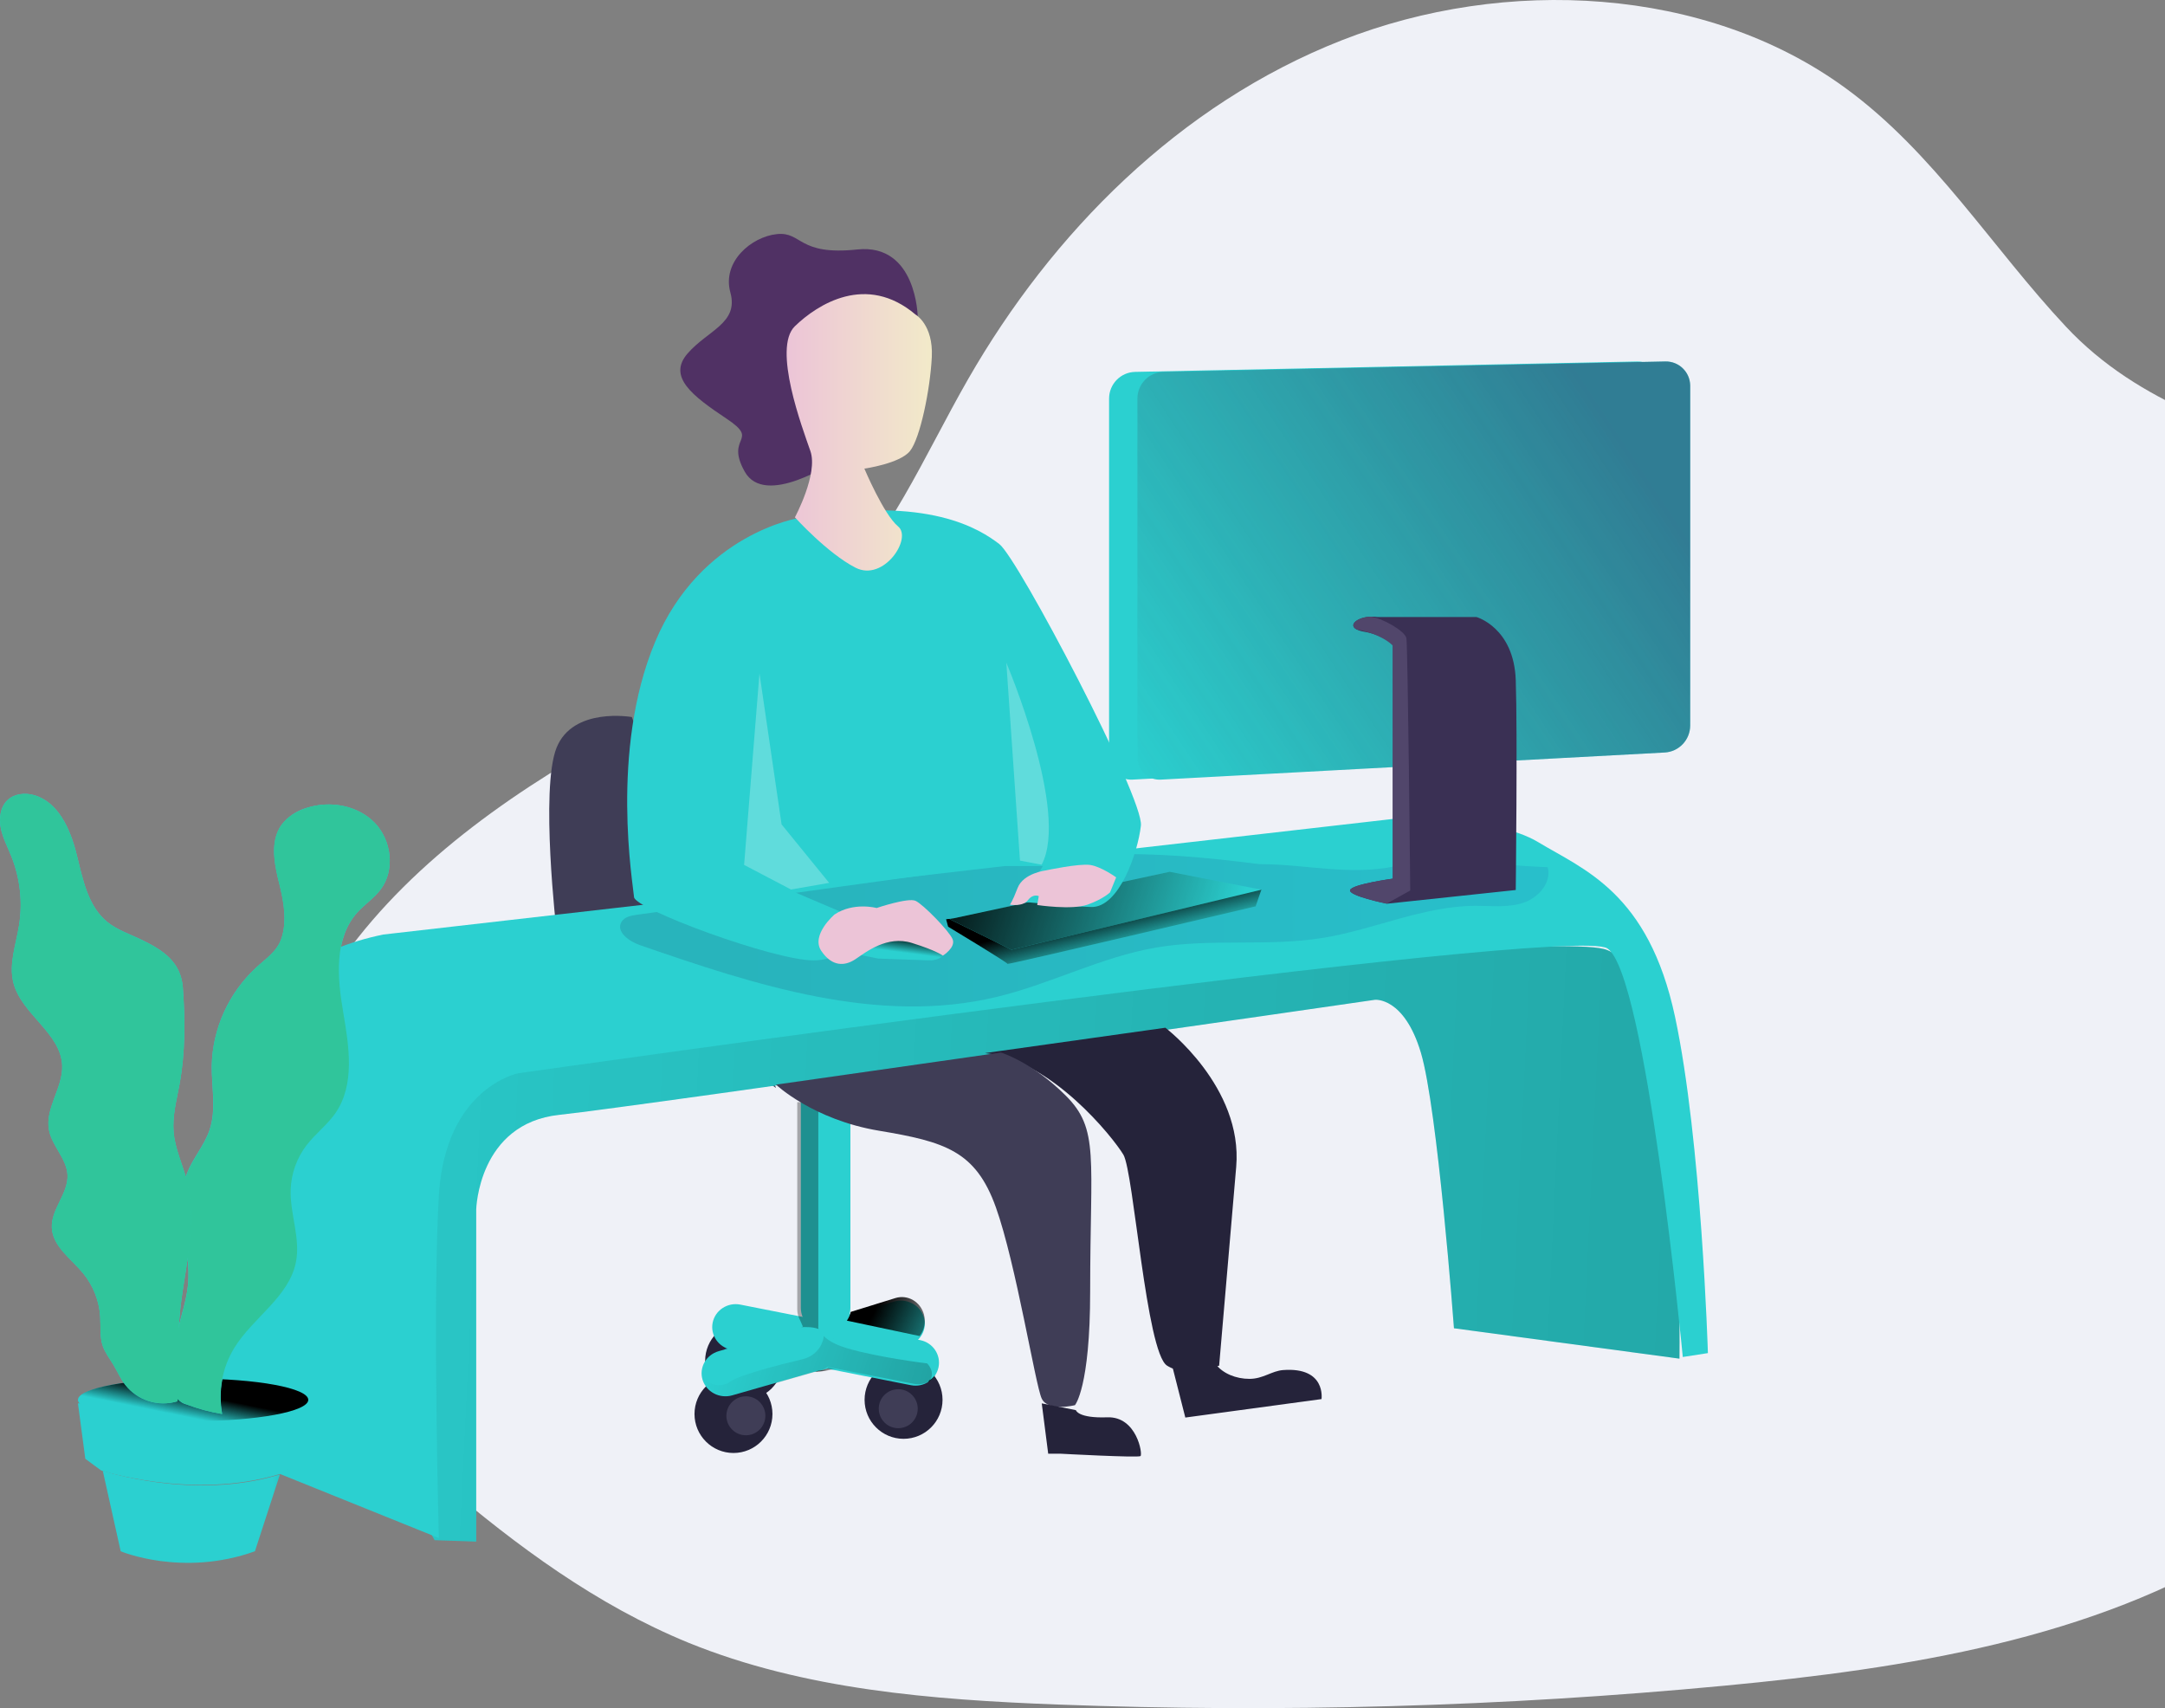 <svg width="611" height="482" viewBox="0 0 611 482" fill="none" xmlns="http://www.w3.org/2000/svg">
<rect x="0" y="0" width="611" height="482" fill="#808080" stroke="none"/>
<path d="M583.08 92.214C562.107 69.829 545.872 43.107 520.805 24.839C481.431 -3.915 424.764 -6.719 378.725 11.345C332.685 29.408 296.82 65.819 273.181 107.048C260.746 128.74 250.979 152.402 232.758 170.128C217.355 185.104 197.11 194.659 177.915 205.066C146.967 221.799 117.163 242.018 97.135 269.761C77.109 297.504 68.155 333.941 80.957 365.207C89.59 386.304 106.979 403.09 124.793 418.288C145.757 436.157 168.289 452.889 194.293 463.536C226.848 476.782 262.987 479.63 298.427 480.978C361.255 483.358 424.184 481.579 486.746 475.655C537.976 470.811 590.757 462.542 633.62 435.775C693.663 398.291 724.62 329.612 731.59 262.265C734.426 235.329 733.708 207.337 722.626 182.345C696.122 122.565 624.609 136.547 583.079 92.214H583.08Z" fill="#EFF1F7"/>
<path d="M178.317 202.334C178.317 202.334 161.717 199.387 157.067 211.003C152.417 222.619 157.067 262.736 157.067 262.736L219 307L178.317 202.334Z" fill="#3F3D56"/>
<path d="M256.202 379.727L231.647 386.735C228.079 387.745 224.337 385.783 223.275 382.349C222.228 378.911 224.262 375.303 227.825 374.28L252.347 367.266C255.912 366.256 259.654 368.213 260.719 371.645C261.777 375.078 259.759 378.69 256.202 379.727Z" fill="#2BD0D0"/>
<path d="M255 406C261.075 406 266 401.075 266 395C266 388.925 261.075 384 255 384C248.925 384 244 388.925 244 395C244 401.075 248.925 406 255 406Z" fill="#25233A"/>
<path d="M253.5 403C256.538 403 259 400.538 259 397.5C259 394.462 256.538 392 253.5 392C250.462 392 248 394.462 248 397.5C248 400.538 250.462 403 253.5 403Z" fill="#3F3D56"/>
<path d="M210 395C216.075 395 221 390.075 221 384C221 377.925 216.075 373 210 373C203.925 373 199 377.925 199 384C199 390.075 203.925 395 210 395Z" fill="#25233A"/>
<path d="M214 384.5C214 385.959 213.421 387.358 212.389 388.389C211.358 389.421 209.959 390 208.5 390C207.041 390 205.642 389.421 204.611 388.389C203.579 387.358 203 385.959 203 384.5C203 383.041 203.579 381.642 204.611 380.611C205.642 379.579 207.041 379 208.5 379C209.959 379 211.358 379.579 212.389 380.611C213.421 381.642 214 383.041 214 384.5Z" fill="url(#paint0_linear)"/>
<path d="M207 410C213.075 410 218 405.075 218 399C218 392.925 213.075 388 207 388C200.925 388 196 392.925 196 399C196 405.075 200.925 410 207 410Z" fill="#25233A"/>
<path d="M216 399.5C216 400.959 215.421 402.358 214.389 403.389C213.358 404.421 211.959 405 210.5 405C209.041 405 207.642 404.421 206.611 403.389C205.579 402.358 205 400.959 205 399.5C205 398.041 205.579 396.642 206.611 395.611C207.642 394.579 209.041 394 210.5 394C211.959 394 213.358 394.579 214.389 395.611C215.421 396.642 216 398.041 216 399.5Z" fill="#3F3D56"/>
<path d="M257.085 390.874L206.298 380.828C202.724 380.111 200.414 376.698 201.13 373.192C201.862 369.692 205.34 367.428 208.915 368.126L259.702 378.153C263.276 378.87 265.586 382.283 264.87 385.79C264.147 389.297 260.666 391.571 257.085 390.874Z" fill="#2BD0D0"/>
<path d="M226 310H240V369C240 372.866 236.867 376 233.003 376C231.147 375.999 229.367 375.261 228.056 373.949C226.744 372.636 226.007 370.856 226.007 369V310H226Z" fill="#2BD0D0"/>
<path d="M231.187 386.708L206.65 393.733C203.082 394.747 199.336 392.784 198.275 389.345C197.228 385.905 199.262 382.295 202.823 381.271L227.36 374.266C230.924 373.256 234.664 375.214 235.728 378.647C236.767 382.082 234.738 385.681 231.187 386.707V386.708Z" fill="#2BD0D0"/>
<path d="M236 386.26L232.875 386.811C231.926 386.976 230.962 387.033 230 386.983L231.305 386.755C232.169 386.611 233.012 386.357 233.812 386L236 386.26Z" fill="url(#paint1_linear)"/>
<path d="M261 372.738C261.003 374.282 260.489 375.782 259.54 377L239 372.65C239.52 371.907 239.892 371.071 240.098 370.188L252.752 366.265C253.567 366.019 254.424 365.944 255.269 366.043C256.114 366.143 256.93 366.415 257.665 366.844C259.165 367.711 260.274 369.168 260.748 370.892C260.912 371.492 260.997 372.114 261 372.738Z" fill="url(#paint2_linear)"/>
<path opacity="0.31" d="M225.22 371.103C225.074 370.589 225 370.057 225 369.523V311H230.943V374.07C230.884 374.38 230.903 374.697 231 375C230.084 374.682 229.124 374.51 228.155 374.489C227.465 374.449 226.77 374.449 226.079 374.489L226.504 374.389C226.766 374.349 225.564 372.298 225.221 371.103H225.22Z" fill="url(#paint3_linear)"/>
<path opacity="0.31" d="M262.289 389.8C261.319 390.323 260.228 390.597 259.119 390.596C258.673 390.595 258.227 390.551 257.789 390.466L235.382 386.06L233.515 385.697C232.875 386.176 232.152 386.534 231.382 386.752L230.272 387.069L207.247 393.735C203.733 394.742 200.045 392.792 199 389.373C200.997 391.178 204.029 391.346 206.223 389.774C209.034 387.878 220.225 385.031 226.564 383.517C229.56 382.819 231.852 380.467 232.412 377.517C232.428 377.344 232.454 377.171 232.492 377C233.548 378.113 235.489 379.362 238.997 380.423C247.637 383.012 261.664 384.727 261.664 384.727C261.664 384.727 264.196 387.147 262.289 389.8Z" fill="url(#paint4_linear)"/>
<path d="M264 388C263.464 388.786 262.786 389.464 262 390C262.675 389.341 263.341 388.675 264 388Z" fill="url(#paint5_linear)"/>
<path d="M226.3 370.559C226.579 371.734 227.166 372.815 228 373.689C227.79 373.728 227.575 373.781 227.359 373.84L206.088 380C202.817 379.187 200.662 376.135 201.044 372.854C201.425 369.574 204.225 367.073 207.6 367C208.053 367.001 208.505 367.045 208.95 367.132L226.3 370.559Z" fill="url(#paint6_linear)"/>
<path d="M259 89.407C259 89.407 258.724 68.602 241.925 70.397C225.125 72.19 226.414 65.302 219.238 66.058C212.063 66.815 203.728 73.844 206.121 82.526C208.516 91.208 199.789 93.149 194.057 99.736C188.324 106.323 195.406 111.712 205.063 118.152C214.72 124.592 204.463 122.925 210.188 133.107C215.914 143.288 235.295 130.282 235.295 130.282L259 89.407Z" fill="#503164"/>
<path d="M122.664 434.601L134.394 435V341.255C134.394 341.255 134.984 317.014 157.846 314.582C180.707 312.151 388.042 282.116 388.042 282.116C388.042 282.116 396.26 281.246 400.993 297.017C405.726 312.788 410.333 374.804 410.333 374.804L473.973 383.381C473.973 383.381 475.653 273.831 452.671 267.786C429.69 261.741 129.149 292.546 129.149 292.546C129.149 292.546 106.859 408.898 122.664 434.601Z" fill="#2BD0D0"/>
<path opacity="0.197" d="M122.664 434.601L134.394 435V341.255C134.394 341.255 134.984 317.014 157.846 314.582C180.707 312.151 388.042 282.116 388.042 282.116C388.042 282.116 396.26 281.246 400.993 297.017C405.726 312.788 410.333 374.804 410.333 374.804L473.973 383.381C473.973 383.381 475.653 273.831 452.671 267.786C429.69 261.741 129.149 292.546 129.149 292.546C129.149 292.546 106.859 408.898 122.664 434.601Z" fill="url(#paint7_linear)"/>
<path d="M62 303.784C62 303.784 67.744 272.028 108.144 263.705L393.327 231.062C393.327 231.062 421.323 229.902 434.131 237.649C446.939 245.395 465.219 251.817 472.714 286.872C480.209 321.928 482 381.814 482 381.814L474.91 382.914C474.91 382.914 464.562 274.474 453.598 267.608C442.635 260.743 146.196 302.863 146.196 302.863C146.196 302.863 125.635 306.951 123.844 337.395C122.054 367.838 123.844 434 123.844 434L62 409.057V303.784Z" fill="#2BD0D0"/>
<path opacity="0.19" d="M355.425 243.844C340.663 241.944 325.781 240.568 310.906 241.124C299.726 241.557 288.62 243.09 277.534 244.617L179.759 258.12C178.099 258.35 176.209 258.723 175.379 260.164C173.787 262.916 177.529 265.628 180.561 266.676C213.071 277.932 247.804 289.332 281.269 281.306C296.569 277.637 310.78 270.018 326.299 267.371C341.817 264.724 357.747 267.161 373.232 264.665C387.789 262.32 401.649 255.656 416.404 255.591C420.929 255.591 425.587 256.168 429.879 254.752C434.172 253.337 437.967 249.013 436.779 244.702C422.926 244.224 407.375 241.695 393.787 244.44C380.338 247.152 368.893 243.844 355.425 243.844Z" fill="url(#paint8_linear)"/>
<path d="M267 259.38L267.57 261.494C267.57 261.494 284.451 271.667 284.345 271.995C284.239 272.323 354.369 255.755 354.369 255.755L356 251L267 259.38Z" fill="#2BD0D0"/>
<path d="M267 259.38L267.57 261.494C267.57 261.494 284.451 271.667 284.345 271.995C284.239 272.323 354.369 255.755 354.369 255.755L356 251L267 259.38Z" fill="url(#paint9_linear)"/>
<path d="M268 259.364L330.107 246L356 251.054L285.442 268L268 259.364Z" fill="#2BD0D0"/>
<path d="M268 259.364L330.107 246L356 251.054L285.442 268L268 259.364Z" fill="url(#paint10_linear)"/>
<path d="M247.832 270.484L262.289 270.996C262.289 270.996 265.961 271.224 266.909 268.279C267.859 265.334 261.019 259.119 260.287 259.002C259.554 258.884 240.527 264.222 243.27 269.558L247.832 270.484Z" fill="#2BD0D0"/>
<path d="M247.832 270.484L262.289 270.996C262.289 270.996 265.961 271.224 266.909 268.279C267.859 265.334 261.019 259.119 260.287 259.002C259.554 258.884 240.527 264.222 243.27 269.558L247.832 270.484Z" fill="url(#paint11_linear)"/>
<path d="M79 416.056L71.942 437.733C51.469 445.084 34.062 437.733 34.062 437.733L29 415C29 415 54.535 423.56 79 416.056Z" fill="#2BD0D0"/>
<path d="M79 416.056L71.942 437.733C51.469 445.084 34.062 437.733 34.062 437.733L29 415C29 415 54.535 423.56 79 416.056Z" fill="url(#paint12_linear)"/>
<path d="M87 396L84.716 412.943L78.93 415.951C54.282 423.371 28.515 414.913 28.515 414.913L24.072 411.63L22 396H87Z" fill="#2BD0D0"/>
<path d="M87 396L84.716 412.943L78.93 415.951C54.282 423.371 28.515 414.913 28.515 414.913L24.072 411.63L22 396H87Z" fill="url(#paint13_linear)"/>
<path d="M54.5 401C72.449 401 87 398.314 87 395C87 391.686 72.449 389 54.5 389C36.551 389 22 391.686 22 395C22 398.314 36.551 401 54.5 401Z" fill="#2BD0D0"/>
<path d="M54.5 401C72.449 401 87 398.314 87 395C87 391.686 72.449 389 54.5 389C36.551 389 22 391.686 22 395C22 398.314 36.551 401 54.5 401Z" fill="url(#paint14_linear)"/>
<path d="M39.641 265.03C36.459 263.515 33.038 262.372 30.285 260.16C24.738 255.66 23.332 247.912 21.595 240.962C19.859 234.011 16.498 226.369 9.651 224.375C7.089 223.638 4.084 223.93 2.136 225.765C0.083 227.698 -0.334 230.875 0.228 233.679C0.789 236.483 2.156 238.995 3.213 241.653C5.68 247.831 6.431 254.561 5.385 261.13C4.52 266.519 2.453 271.981 3.78 277.264C6.032 286.228 17.25 291.484 17.56 300.721C17.772 306.954 12.675 312.722 13.83 318.856C14.682 323.394 18.835 326.936 19.06 331.548C19.31 336.778 14.398 341.203 14.636 346.433C14.873 351.663 20.063 355.158 23.451 359.272C26.293 362.733 27.981 366.997 28.278 371.465C28.456 374.256 28.099 377.147 29.004 379.792C29.664 381.725 30.984 383.367 32.008 385.108C33.138 386.988 33.989 389.022 35.349 390.763C37.051 392.929 39.367 394.532 41.993 395.362C44.62 396.191 47.437 396.21 50.074 395.414C51.124 388.464 50.206 381.374 50.497 374.349C51.071 360.74 56.188 347.025 52.913 333.814C51.712 328.97 49.401 324.371 48.991 319.401C48.628 314.961 49.803 310.563 50.622 306.184C52.312 297.14 52.286 287.79 51.592 278.646C51.045 271.39 45.974 268.047 39.642 265.03H39.641Z" fill="#2BD0D0"/>
<path d="M59.752 300.767C59.699 306.829 61.082 313.097 59.14 318.852C57.67 323.214 54.438 326.786 52.769 331.075C48.919 340.974 54.099 352.075 53.042 362.645C52.602 366.999 51.106 371.182 50.162 375.458C48.989 380.871 48.702 386.438 49.311 391.943C49.249 392.946 49.551 393.937 50.162 394.735C50.773 395.533 51.652 396.083 52.636 396.285C55.895 397.526 59.27 398.436 62.711 399C61.548 392.591 62.773 385.977 66.156 380.41C71.43 371.78 81.678 365.964 83.586 356.051C84.876 349.339 81.871 342.527 82.084 335.696C82.237 331.149 83.804 326.763 86.566 323.148C89.046 319.921 92.405 317.425 94.713 314.078C100.259 306.012 98.53 295.23 96.881 285.584C95.231 275.937 94.274 264.836 100.791 257.527C102.853 255.217 105.539 253.483 107.408 251.014C111.571 245.51 110.52 237.031 105.678 232.112C100.838 227.192 93.043 225.832 86.46 227.996C83.684 228.812 81.233 230.476 79.45 232.756C76.125 237.47 77.455 243.91 78.865 249.513C80.095 254.38 81.086 259.996 79.404 264.903C78.147 268.554 74.961 270.533 72.254 273.075C68.419 276.616 65.336 280.893 63.188 285.65C61.04 290.408 59.871 295.549 59.752 300.767Z" fill="#2BD0D0"/>
<path d="M53.062 354.522C52.124 361.115 50.77 367.761 50.492 374.373V375.038C50.478 375.202 50.44 375.363 50.381 375.517C49.209 380.935 48.917 386.507 49.515 392.018C49.551 392.911 49.776 393.786 50.175 394.584C50.143 394.863 50.103 395.135 50.064 395.414C47.426 396.21 44.609 396.191 41.981 395.362C39.353 394.532 37.037 392.929 35.334 390.762C34.014 389.021 33.121 386.987 31.992 385.107C30.935 383.359 29.647 381.717 28.987 379.79C28.082 377.131 28.438 374.254 28.26 371.463C27.963 366.993 26.275 362.729 23.432 359.267C20.043 355.18 14.845 351.751 14.614 346.434C14.383 341.117 19.29 336.778 19.039 331.547C18.815 326.935 14.66 323.393 13.809 318.854C12.652 312.719 17.771 306.951 17.54 300.717C17.23 291.479 6.008 286.222 3.755 277.257C2.435 271.973 4.495 266.51 5.36 261.121C6.411 254.559 5.67 247.836 3.214 241.661C2.157 239.003 0.79 236.498 0.228 233.686C-0.333 230.876 0.083 227.705 2.137 225.764C4.119 223.93 7.091 223.638 9.654 224.375C16.51 226.369 19.858 234.039 21.602 240.99C23.346 247.942 24.746 255.684 30.294 260.19C33.036 262.417 36.47 263.546 39.654 265.062C45.994 268.079 51.067 271.422 51.609 278.612C52.269 287.757 52.329 297.108 50.639 306.153C49.819 310.533 48.657 314.933 49.007 319.372C49.357 323.812 51.279 328.012 52.534 332.318C52.673 332.803 52.811 333.295 52.93 333.787C54.595 340.626 54.06 347.544 53.062 354.522Z" fill="#30C59B"/>
<path d="M49.718 394C49.416 393.204 49.246 392.363 49.216 391.512C48.786 386.152 49 380.732 49.853 375.465C49.876 375.31 49.905 375.155 49.933 375C49.762 381.346 50.307 387.744 49.718 394Z" fill="url(#paint15_linear)"/>
<path d="M107.393 251.014C105.522 253.484 102.831 255.216 100.766 257.527C94.239 264.83 95.198 275.937 96.85 285.584C98.501 295.23 100.233 306.012 94.678 314.079C92.368 317.399 89.004 319.921 86.519 323.148C83.753 326.762 82.183 331.148 82.029 335.696C81.817 342.527 84.827 349.339 83.535 356.051C81.624 365.964 71.36 371.793 66.078 380.411C62.703 385.981 61.485 392.593 62.654 399C59.217 398.436 55.845 397.526 52.59 396.285C51.701 396.022 50.894 395.534 50.246 394.87C50.154 394.762 50.071 394.647 49.999 394.525C49.586 393.735 49.348 392.865 49.3 391.975C48.701 386.469 49 380.902 50.186 375.491C50.219 375.331 50.259 375.172 50.299 375.013C51.245 370.903 52.644 366.873 53.07 362.677C53.297 359.957 53.243 357.22 52.91 354.511C53.916 347.54 54.455 340.629 52.757 333.843C52.637 333.353 52.497 332.861 52.357 332.376C52.484 331.951 52.63 331.526 52.797 331.108C54.469 326.819 57.706 323.248 59.177 318.885C61.116 313.129 59.737 306.862 59.79 300.8C59.877 290.33 64.613 280.22 72.219 273.075C74.929 270.533 78.12 268.555 79.379 264.903C81.064 259.996 80.045 254.38 78.839 249.513C77.421 243.91 76.075 237.47 79.426 232.756C81.091 230.419 83.716 228.899 86.446 227.996C93.013 225.831 100.853 227.192 105.695 232.112C110.537 237.032 111.563 245.542 107.393 251.014Z" fill="#30C59B"/>
<path d="M225.573 146.146C225.573 146.146 197.756 150.446 184.889 181.123C172.022 211.8 178.713 249.806 178.938 253.15C179.163 256.494 218.366 271 229.573 271C240.781 271 243.115 259.771 243.115 259.771L223.312 251.338L283.482 244.389H294.286L288.335 254.421C288.335 254.421 300.078 255.651 307.927 255.932C315.775 256.213 321.105 240.692 321.984 232.973C322.864 225.256 287.317 157.515 282.007 153.503C276.697 149.49 262.29 139.686 225.573 146.146Z" fill="#2BD0D0"/>
<path d="M258.392 88.776C258.392 88.776 263.424 91.606 262.972 100.761C262.519 109.916 259.682 123.693 256.819 127.261C253.955 130.831 243.939 132.229 243.939 132.229C243.939 132.229 249.403 145.206 253.469 148.555C257.535 151.904 249.383 164.242 241.454 160.194C233.526 156.145 224.334 145.978 224.334 145.978C224.334 145.978 230.946 133.733 228.71 127.288C226.475 120.843 217.938 98.224 224.334 92.046C230.73 85.866 244.52 77.011 258.392 88.776Z" fill="url(#paint16_linear)"/>
<path opacity="0.25" d="M214.334 190L210 244.055L223.238 251L234 249.122L220.572 232.618L214.334 190ZM284 187C284 187 301.909 229.077 293.97 244L287.854 242.84L284 187Z" fill="white"/>
<path d="M235.522 258.045C235.522 258.045 228.756 263.82 231.776 268.312C234.796 272.803 238.401 272.675 241.407 270.667C244.413 268.658 250.318 263.891 257.353 266.079C264.388 268.267 266.097 269.659 266.097 269.659C266.097 269.659 269.802 267.343 268.841 265.02C267.879 262.697 260.521 255.17 258.389 254.195C256.257 253.22 247.406 256.216 247.406 256.216C247.406 256.216 240.903 254.458 235.522 258.046V258.045Z" fill="url(#paint17_linear)"/>
<path d="M295.191 245.598C295.191 245.598 288.806 246.357 287.193 250.555C285.58 254.753 285 255.265 285 255.265C285 255.265 288.606 255.955 290.106 254.001C291.606 252.047 293.165 252.868 293.165 252.868L292.718 255.375C292.718 255.375 302.516 256.852 306.942 255.265C311.367 253.676 313.267 251.812 313.267 251.812L315 247.572C315 247.572 310.82 244.542 307.668 244.072C304.516 243.602 295.191 245.598 295.191 245.598Z" fill="url(#paint18_linear)"/>
<path d="M328.893 290C328.893 290 350.827 306.687 348.877 329.259C346.928 351.831 344.064 385.346 344.064 385.346C344.064 385.346 335.218 389.068 329.357 385.346C323.495 381.624 319.946 330.696 317.042 325.833C314.138 320.969 296.667 299.043 278 297.154L328.893 290Z" fill="#25233A"/>
<path d="M219 306.058C219 306.058 229.444 315.953 248.062 319.06C266.681 322.167 275.359 324.76 281.049 340.665C286.739 356.57 292.197 390.802 293.984 394.628C295.77 398.454 303.366 396.502 303.366 396.502C303.366 396.502 307.662 391.607 307.662 364.388C307.662 326.442 310.317 318.664 300.749 309.132C291.181 299.599 282.477 297 282.477 297L219 306.058Z" fill="#3F3D56"/>
<path d="M294 396L295.82 410.197H299.228C299.228 410.197 321.176 411.384 321.864 410.872C322.552 410.359 320.807 399.629 312.492 399.932C304.176 400.236 303.631 397.909 303.631 397.909L294 396ZM331 386.156L334.518 400L372.955 394.788C372.955 394.788 374.308 385.695 362.132 386.597C358.918 386.831 356.524 389.062 352.661 389.082C348.798 389.102 345.098 387.539 343.15 385L331 386.156Z" fill="#25233A"/>
<path d="M461.804 212.337L319.561 219.991C316.121 220.172 313.185 217.521 313 214.065V112.473C313.003 108.372 316.267 105.025 320.348 104.938L462.009 102.001C462.91 101.983 463.805 102.143 464.643 102.472C465.482 102.801 466.247 103.292 466.895 103.918C468.207 105.185 468.964 106.921 469 108.745V204.716C468.995 208.772 465.836 212.118 461.804 212.337Z" fill="#2BD0D0"/>
<path d="M469.804 212.337L327.554 219.992C324.114 220.169 321.182 217.514 321 214.058V112.473C320.996 108.371 324.26 105.021 328.342 104.938L470.022 102.001C473.799 101.931 476.92 104.944 477 108.739V204.716C476.995 208.773 473.836 212.119 469.804 212.337Z" fill="#2BD0D0"/>
<path d="M469.804 212.337L327.554 219.992C324.114 220.169 321.182 217.514 321 214.058V112.473C320.996 108.371 324.26 105.021 328.342 104.938L470.022 102.001C473.799 101.931 476.92 104.944 477 108.739V204.716C476.995 208.773 473.836 212.119 469.804 212.337Z" fill="url(#paint19_linear)"/>
<path d="M427.773 251.138L391.478 255C391.478 255 380.425 252.77 381.023 251.138C381.622 249.505 393.179 247.933 393.179 247.933V182.129C393.079 181.983 391.558 180.045 387.39 178.81C386.583 178.571 385.762 178.38 384.931 178.24C384.217 178.136 383.523 177.925 382.871 177.616C380.392 176.336 383.131 174.106 386.978 174.006C387.581 173.985 388.184 174.02 388.78 174.112H416.693C416.693 174.112 427.261 177.085 427.773 191.923C428.284 206.762 427.773 251.138 427.773 251.138Z" fill="#3A3054"/>
<path d="M398 251.277L391.322 255C391.322 255 380.434 252.77 381.023 251.137C381.613 249.505 393.018 247.932 393.018 247.932V182.123C392.88 181.971 391.211 180.225 387.315 178.805C385.866 178.288 384.377 177.888 382.863 177.61C380.421 176.33 383.118 174.1 386.909 174C390.137 174.445 396.494 178.028 396.907 180.073C397.319 182.117 398 251.277 398 251.277Z" fill="#51466B"/>
<path d="M263 389C262.119 390.001 261.71 390.37 262.23 389.547C262.5 389.388 262.757 389.205 263 389Z" fill="url(#paint20_linear)"/>
<defs>
<linearGradient id="paint0_linear" x1="203" y1="384.5" x2="214" y2="384.5" gradientUnits="userSpaceOnUse">
<stop stop-color="#183866"/>
<stop offset="1" stop-color="#1A7FC1"/>
</linearGradient>
<linearGradient id="paint1_linear" x1="229.992" y1="386.501" x2="236" y2="386.501" gradientUnits="userSpaceOnUse">
<stop/>
<stop offset="0.99" stop-opacity="0"/>
</linearGradient>
<linearGradient id="paint2_linear" x1="277.736" y1="303.741" x2="303.309" y2="315.701" gradientUnits="userSpaceOnUse">
<stop/>
<stop offset="0.99" stop-opacity="0"/>
</linearGradient>
<linearGradient id="paint3_linear" x1="228.536" y1="145.881" x2="225.024" y2="144.925" gradientUnits="userSpaceOnUse">
<stop/>
<stop offset="0.99" stop-opacity="0"/>
</linearGradient>
<linearGradient id="paint4_linear" x1="298.904" y1="366.244" x2="212.678" y2="338.077" gradientUnits="userSpaceOnUse">
<stop/>
<stop offset="0.99" stop-opacity="0"/>
</linearGradient>
<linearGradient id="paint5_linear" x1="309.221" y1="56.302" x2="305.253" y2="55.049" gradientUnits="userSpaceOnUse">
<stop/>
<stop offset="0.99" stop-opacity="0"/>
</linearGradient>
<linearGradient id="paint6_linear" x1="266.175" y1="311.613" x2="238.43" y2="318.99" gradientUnits="userSpaceOnUse">
<stop/>
<stop offset="0.99" stop-opacity="0"/>
</linearGradient>
<linearGradient id="paint7_linear" x1="498.455" y1="304.803" x2="-9.964" y2="280.329" gradientUnits="userSpaceOnUse">
<stop/>
<stop offset="1" stop-opacity="0"/>
</linearGradient>
<linearGradient id="paint8_linear" x1="212.122" y1="223.225" x2="474.12" y2="223.225" gradientUnits="userSpaceOnUse">
<stop stop-color="#183866"/>
<stop offset="1" stop-color="#1A7FC1"/>
</linearGradient>
<linearGradient id="paint9_linear" x1="302.944" y1="259.298" x2="306.102" y2="271.573" gradientUnits="userSpaceOnUse">
<stop/>
<stop offset="0.99" stop-opacity="0"/>
</linearGradient>
<linearGradient id="paint10_linear" x1="256.973" y1="255.883" x2="342.307" y2="283.188" gradientUnits="userSpaceOnUse">
<stop/>
<stop offset="0.99" stop-opacity="0"/>
</linearGradient>
<linearGradient id="paint11_linear" x1="255.888" y1="264.073" x2="255.259" y2="268.902" gradientUnits="userSpaceOnUse">
<stop/>
<stop offset="0.99" stop-opacity="0"/>
</linearGradient>
<linearGradient id="paint12_linear" x1="124.463" y1="328.356" x2="80.125" y2="326.644" gradientUnits="userSpaceOnUse">
<stop/>
<stop offset="0.99" stop-opacity="0"/>
</linearGradient>
<linearGradient id="paint13_linear" x1="131.576" y1="366.963" x2="94.532" y2="365.696" gradientUnits="userSpaceOnUse">
<stop/>
<stop offset="0.99" stop-opacity="0"/>
</linearGradient>
<linearGradient id="paint14_linear" x1="59.043" y1="394.234" x2="57.691" y2="400.916" gradientUnits="userSpaceOnUse">
<stop/>
<stop offset="0.99" stop-opacity="0"/>
</linearGradient>
<linearGradient id="paint15_linear" x1="49.581" y1="95.022" x2="46.473" y2="114.158" gradientUnits="userSpaceOnUse">
<stop/>
<stop offset="0.99" stop-opacity="0"/>
</linearGradient>
<linearGradient id="paint16_linear" x1="221.984" y1="121.995" x2="262.999" y2="121.995" gradientUnits="userSpaceOnUse">
<stop stop-color="#ECC4D7"/>
<stop offset="0.42" stop-color="#EFD4D1"/>
<stop offset="1" stop-color="#F2EAC9"/>
</linearGradient>
<linearGradient id="paint17_linear" x1="268.632" y1="224.608" x2="306.632" y2="224.608" gradientUnits="userSpaceOnUse">
<stop stop-color="#ECC4D7"/>
<stop offset="0.42" stop-color="#EFD4D1"/>
<stop offset="1" stop-color="#F2EAC9"/>
</linearGradient>
<linearGradient id="paint18_linear" x1="322.292" y1="233.853" x2="352.292" y2="233.853" gradientUnits="userSpaceOnUse">
<stop stop-color="#ECC4D7"/>
<stop offset="0.42" stop-color="#EFD4D1"/>
<stop offset="1" stop-color="#F2EAC9"/>
</linearGradient>
<linearGradient id="paint19_linear" x1="522.068" y1="220.425" x2="379.989" y2="314.915" gradientUnits="userSpaceOnUse">
<stop stop-color="#362958" stop-opacity="0.501"/>
<stop offset="1" stop-color="#34313D" stop-opacity="0"/>
</linearGradient>
<linearGradient id="paint20_linear" x1="301.89" y1="46.894" x2="300.725" y2="46.462" gradientUnits="userSpaceOnUse">
<stop/>
<stop offset="0.99" stop-opacity="0"/>
</linearGradient>
</defs>
</svg>
